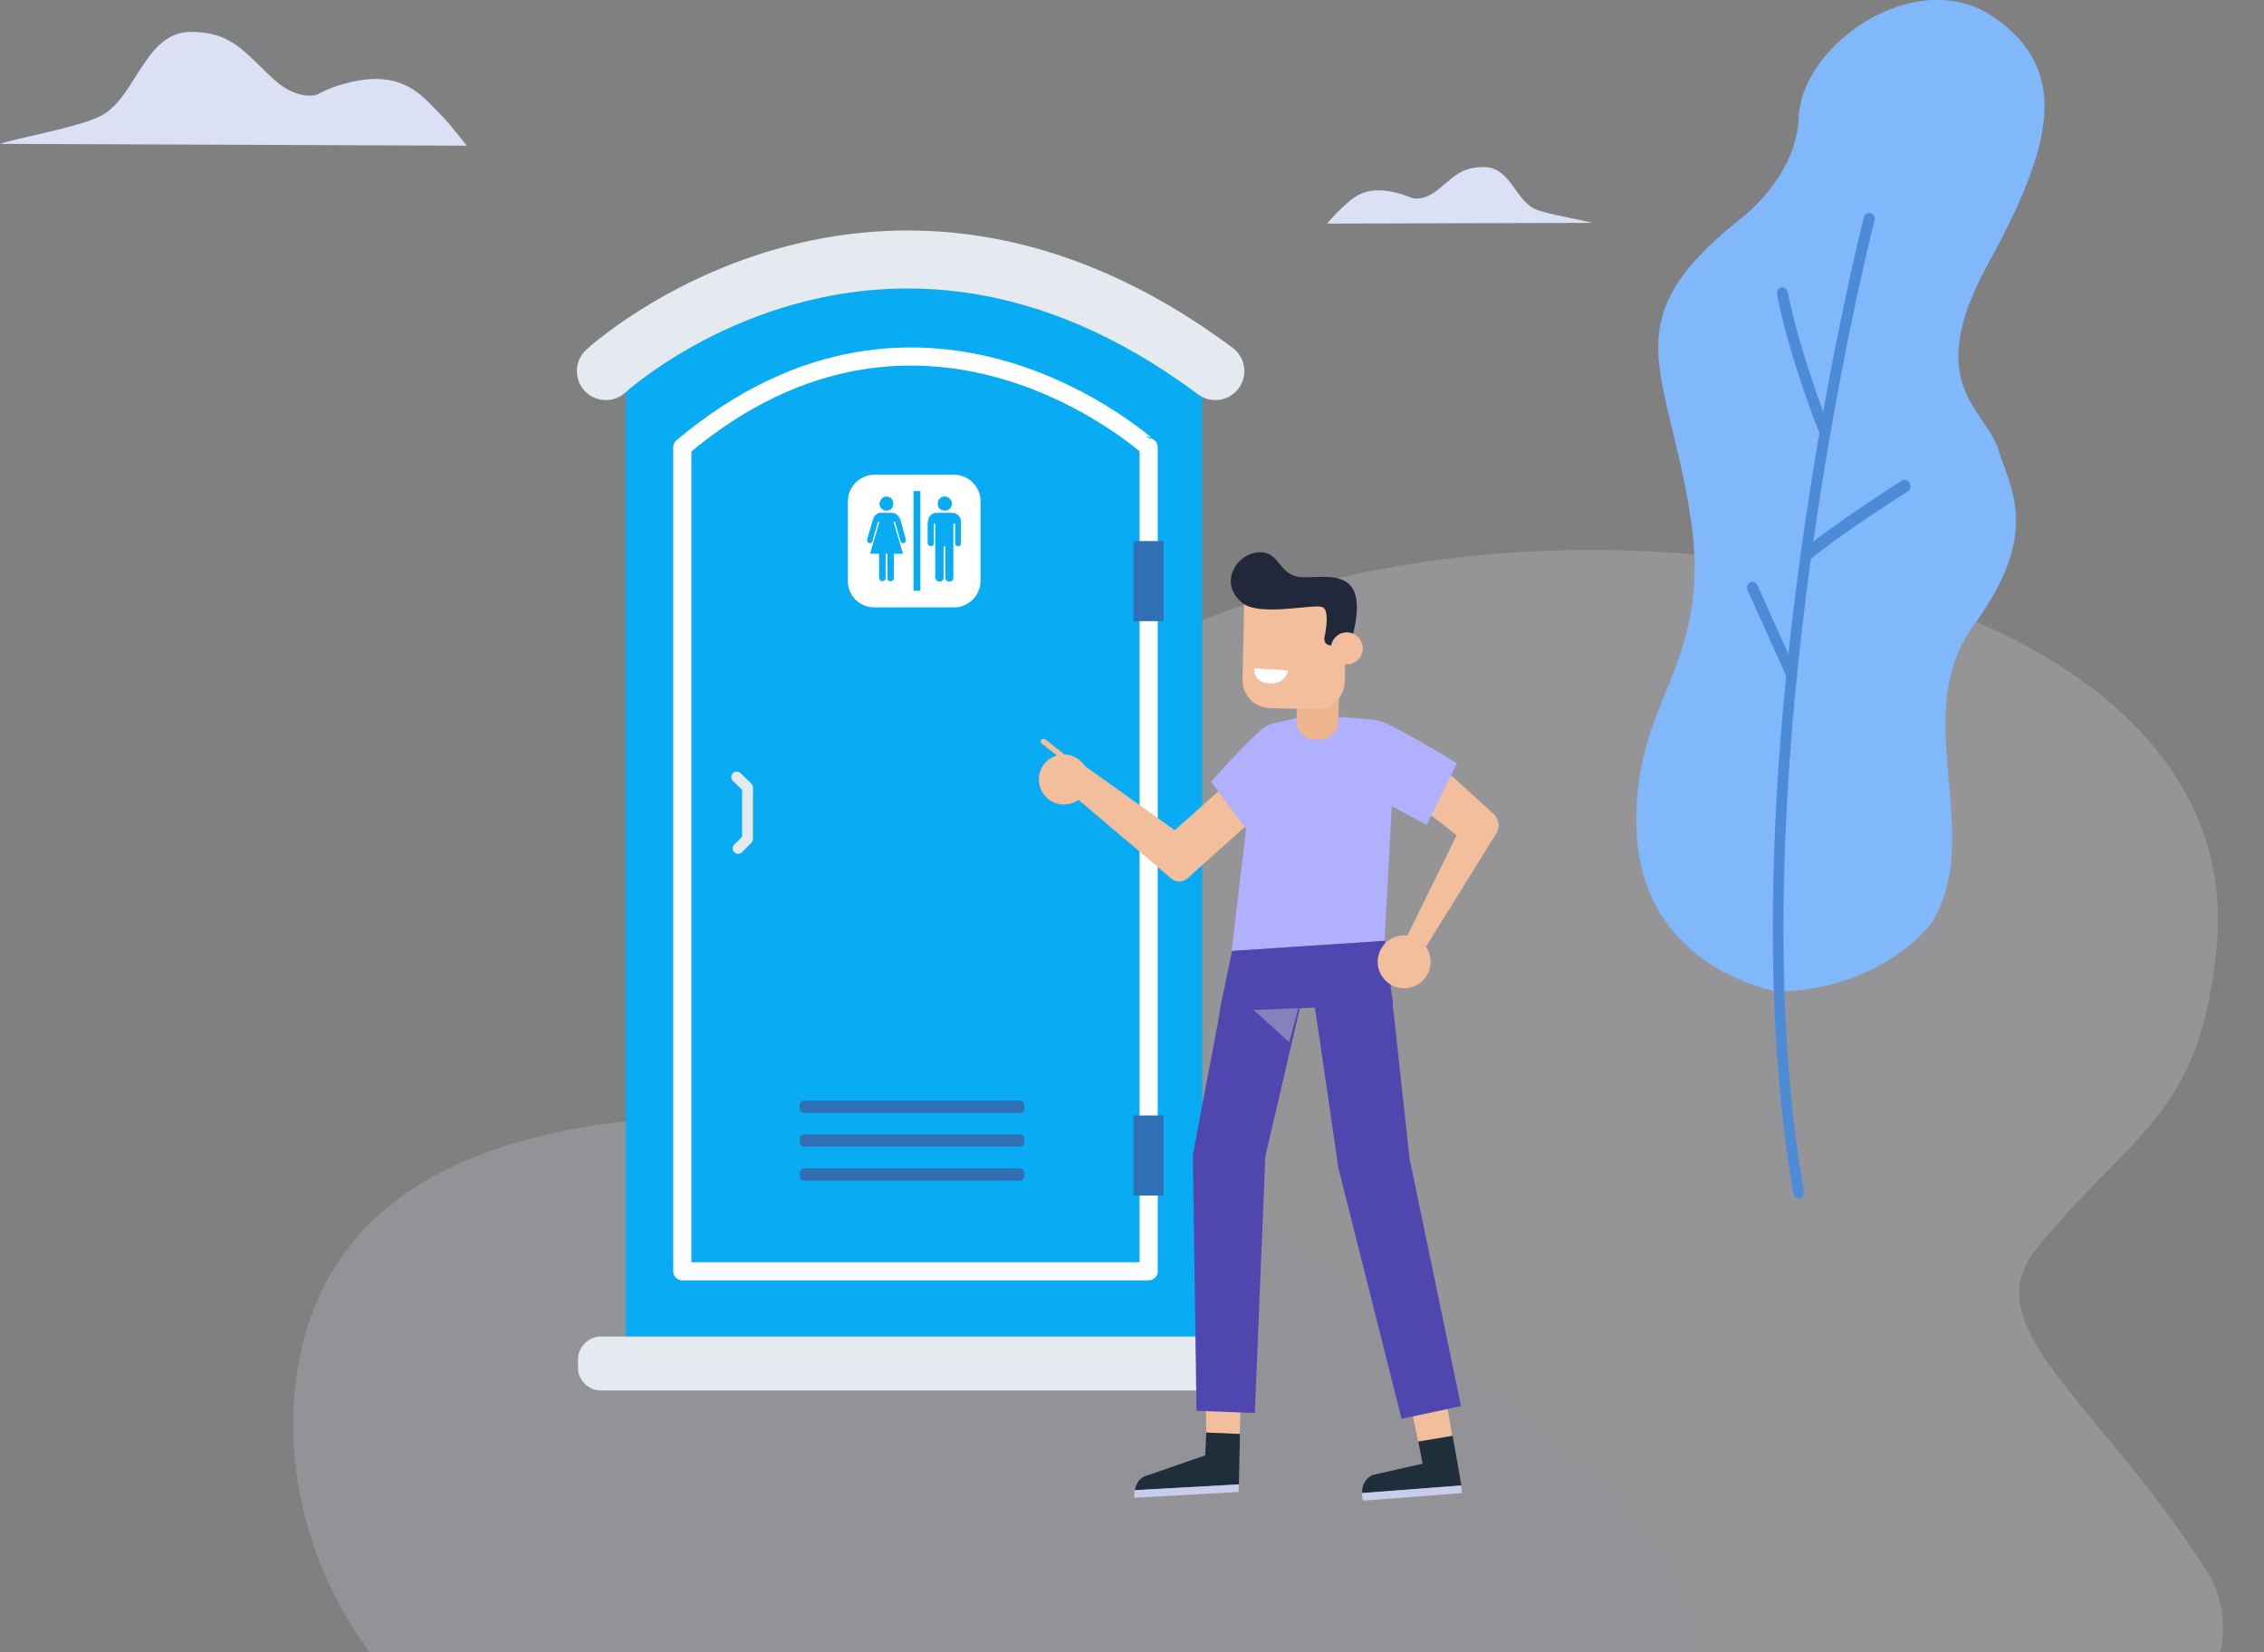 <?xml version="1.0" encoding="utf-8"?>
<!-- Generator: Adobe Illustrator 19.0.0, SVG Export Plug-In . SVG Version: 6.00 Build 0)  -->
<svg version="1.1" id="Layer_1" xmlns="http://www.w3.org/2000/svg" xmlns:xlink="http://www.w3.org/1999/xlink" x="0px" y="0px"
	 viewBox="14 193 624.8 455.9" style="enable-background:new 14 193 624.8 455.9;" xml:space="preserve">
<rect x="14" y="193" width="624.8" height="455.9" fill="#808080" stroke="none"/>
<style type="text/css">
	.st0{fill:none;}
	.st1{opacity:0.2;}
	.st2{clip-path:url(#SVGID_2_);}
	.st3{fill:#E9EBFB;}
	.st4{clip-path:url(#SVGID_4_);fill:#E0E2F5;}
	.st5{fill:#09ACF2;}
	.st6{fill:none;stroke:#FFFFFF;stroke-width:5;stroke-linecap:round;stroke-linejoin:round;stroke-miterlimit:10;}
	.st7{fill:none;stroke:#E4EAEF;stroke-width:16;stroke-linecap:round;stroke-miterlimit:10;}
	.st8{fill:#E4EAEF;}
	.st9{fill:#306FB4;}
	.st10{fill:#81B7FB;}
	.st11{fill:#4D8BD7;}
	.st12{fill:#F2BE9B;}
	.st13{fill:#B0B0FF;}
	.st14{fill:#5046AF;}
	.st15{opacity:0.44;fill:#CACACA;}
	.st16{fill:#1F2E3B;}
	.st17{fill:#C8CDEB;}
	.st18{fill:#EDB48D;}
	.st19{fill:#21283A;}
	.st20{fill:#FFFFFF;}
	.st21{fill:none;stroke:#F2BE9B;stroke-width:1.522;stroke-linecap:round;stroke-linejoin:round;stroke-miterlimit:10;}
	.st22{fill:none;stroke:#E4EAEF;stroke-width:3;stroke-linecap:round;stroke-linejoin:round;stroke-miterlimit:10;}
	.st23{fill:#DCE0F4;}
</style>
<g>
	<rect x="273.1" y="407.4" class="st0" width="80.4" height="20.4"/>
	<g class="st1">
		<defs>
			<rect id="SVGID_1_" x="78.4" y="335.5" class="st1" width="560.3" height="313.4"/>
		</defs>
		<clipPath id="SVGID_2_">
			<use xlink:href="#SVGID_1_"  style="overflow:visible;"/>
		</clipPath>
		<g class="st2">
			<path class="st3" d="M280.4,408.8c-7.9,9.3-14.5,18.1-7.2,27.4c3.6,4.6,10.1,8.8,17.9,15.9c34.3,31.1-3.5,47.1-47.9,47.8
				c-44.4,0.7-135.8-2.7-147.2,71.9c-6.5,42.1,10.6,143.6,236.1,166.3c203.2,20.5,320.9-64.8,290.7-111.9
				c-30.2-47.1-64.3-67-46.8-88.6c26.3-32.5,45.2-36.3,49.7-83.1C637.6,332.6,369.1,304.9,280.4,408.8z"/>
			<g>
				<defs>
					<path id="SVGID_3_" d="M280.4,408.8c-7.9,9.3-14.5,18.1-7.2,27.4c3.6,4.6,10.1,8.8,17.9,15.9c34.3,31.1-3.5,47.1-47.9,47.8
						c-44.4,0.7-135.8-2.7-147.2,71.9c-6.5,42.1,10.6,143.6,236.1,166.3c203.2,20.5,320.9-64.8,290.7-111.9
						c-30.2-47.1-64.3-67-46.8-88.6c26.3-32.5,45.2-36.3,49.7-83.1C637.6,332.6,369.1,304.9,280.4,408.8z"/>
				</defs>
				<clipPath id="SVGID_4_">
					<use xlink:href="#SVGID_3_"  style="overflow:visible;"/>
				</clipPath>
				<path class="st4" d="M264.3,371.7c0,0,26.9,80.4,87.8,148.7c30.8,34.5,183.1,109.3,108.5,158.7C107.1,913,80.7,555.7,80.7,555.7
					l97.2-158.2L264.3,371.7z"/>
			</g>
		</g>
	</g>
	<path class="st5" d="M186.7,301.3V564h159.1V301.3C345.8,301.3,269.5,218.7,186.7,301.3z"/>
	<path class="st6" d="M202.3,316.4v227.4h128.7V316.4C330.9,316.4,269.2,260.1,202.3,316.4z"/>
	<path class="st7" d="M181.2,295.4c0,0,75.3-69.3,168.2,0"/>
	<path class="st8" d="M353.5,576.7H179.9c-3.6,0-6.4-2.9-6.4-6.4v-2.1c0-3.6,2.9-6.4,6.4-6.4h173.6c3.6,0,6.4,2.9,6.4,6.4v2.1
		C360,573.9,357.1,576.7,353.5,576.7z"/>
	<rect x="326.8" y="342.3" class="st9" width="8.3" height="22.1"/>
	<path class="st9" d="M295.5,500.1h-59.6c-0.7,0-1.2-0.6-1.2-1.2v-1c0-0.7,0.6-1.2,1.2-1.2h59.6c0.7,0,1.2,0.6,1.2,1.2v1
		C296.7,499.5,296.2,500.1,295.5,500.1z"/>
	<path class="st9" d="M295.5,509.4h-59.6c-0.7,0-1.2-0.6-1.2-1.2v-1c0-0.7,0.6-1.2,1.2-1.2h59.6c0.7,0,1.2,0.6,1.2,1.2v1
		C296.7,508.9,296.2,509.4,295.5,509.4z"/>
	<path class="st9" d="M295.5,518.8h-59.6c-0.7,0-1.2-0.6-1.2-1.2v-1c0-0.7,0.6-1.2,1.2-1.2h59.6c0.7,0,1.2,0.6,1.2,1.2v1
		C296.7,518.2,296.2,518.8,295.5,518.8z"/>
	<rect x="223.3" y="407.3" class="st0" width="82.8" height="21"/>
	<rect x="326.8" y="500.8" class="st9" width="8.3" height="22.1"/>
	<g>
		<path class="st10" d="M504.9,466.6c-1.4,0-37.4-6.6-39.2-43.7c-1.8-37.1,21.1-45.1,14.9-86.7c-6.2-41.5-22.1-54.2,13.3-82.5
			c0,0,15.8-11.3,16.5-28.3c0.8-20.3,32.5-42.3,53.8-27.7c21.3,14.7,16.4,35.4-1.7,68.4c-18.1,33-0.5,39.8,3,51
			c3.5,11.2,11.7,23.1-6.8,48.4c-18.5,25.3,3.8,58.4-12,82.7C546.8,448.2,532.9,466.1,504.9,466.6z"/>
		<g>
			<path class="st11" d="M510.7,523.6c0.8-0.2,1.3-1,1.1-1.9c-19.8-114.1,19.1-266.3,19.5-267.8c0.2-0.9-0.2-1.8-1-2.1
				c-0.8-0.3-1.6,0.2-1.9,1.1c-0.4,1.5-39.4,154.5-19.5,269.3C509,523.2,509.8,523.8,510.7,523.6
				C510.7,523.7,510.7,523.6,510.7,523.6z"/>
			<path class="st11" d="M518,313.8c0.1,0,0.2,0,0.2-0.1c0.8-0.3,1.1-1.3,0.8-2.2c-0.1-0.2-8.2-20.6-11.6-37.8
				c-0.2-0.9-1-1.5-1.8-1.4c-0.8,0.1-1.3,1-1.2,1.9c3.4,17.6,11.7,38.3,11.8,38.5C516.6,313.6,517.3,314,518,313.8z"/>
			<path class="st11" d="M512.9,347.8c0.2,0,0.4-0.1,0.6-0.3c7.6-6.6,26.8-18.8,27-18.9c0.7-0.5,0.9-1.5,0.5-2.3
				c-0.4-0.8-1.4-1.1-2.1-0.7c-0.8,0.5-19.5,12.4-27.3,19.2c-0.6,0.6-0.7,1.6-0.2,2.4C511.8,347.7,512.4,347.9,512.9,347.8z"/>
			<path class="st11" d="M508.8,380.8c0.1,0,0.2-0.1,0.3-0.1c0.7-0.4,1-1.4,0.7-2.2l-10.8-24c-0.4-0.8-1.3-1.2-2-0.8
				c-0.7,0.4-1,1.4-0.7,2.2l10.8,24C507.4,380.6,508.1,381,508.8,380.8z"/>
		</g>
	</g>
	<path class="st12" d="M407.1,416.5l8.9,7l-14.7,29.9l4.2,4.1l21.6-34.8c0.9-1.7,0.5-3.9-1-5.2l-11.8-10.7L407.1,416.5z"/>
	<path class="st12" d="M353,408.9l-14.8,13.2L313,404.1l-6.1,5.6l30.1,25.5c1.3,1.4,3.4,1.4,4.8,0.1l17.6-15.8L353,408.9z"/>
	<path class="st13" d="M364.1,393.1c0,0-1.2-0.8-15.9,15.6l11.4,15.3l6.7-7.4L364.1,393.1z"/>
	<path class="st13" d="M376,390.2l-10.2,2.3c-2.7,0.6-4.8,2.8-5.1,5.6l-6.8,57.3l42.2-2.8l2.9-54c0.2-3.6-2.5-6.7-6-7L376,390.2z"/>
	<polygon class="st12" points="414.8,589.2 411.7,571.8 401.6,573.1 405.4,590.8 	"/>
	<polygon class="st12" points="356.1,588.7 356.8,570.4 346.6,570.1 346.9,588.3 	"/>
	<polygon class="st14" points="354,455.4 350.5,472.3 398.4,470 396.2,452.6 	"/>
	<polygon class="st14" points="374,465.7 363.2,512.1 360.3,582.9 344.2,582.3 343.2,511.7 351.5,467.8 	"/>
	<polygon class="st15" points="372.3,471.2 360,471.7 369.8,480.6 	"/>
	<polygon class="st14" points="398.1,467.7 403,512.7 417.2,581 400.8,584.5 383.4,515.5 376.1,465.7 	"/>
	<g>
		<path class="st16" d="M346.9,588.3l9.3,0.4l-0.3,13.9l-28.7,1.6l0,0c0.3-2.2,1.7-3.8,3.8-4.2l15.6-5.4L346.9,588.3z"/>
		<polygon class="st17" points="355.9,602.6 327.1,604.2 327,606.3 355.8,604.7 		"/>
	</g>
	<g>
		<path class="st16" d="M405.4,590.8l9.5-1.6l2.4,13.7l-27.4,2.1l0,0c-0.1-2.2,1-4.1,2.9-5l13.8-3.1L405.4,590.8z"/>
		<polygon class="st17" points="417.2,602.9 389.8,605 390.1,607.1 417.5,605 		"/>
	</g>
	<g>
		<path class="st18" d="M377.9,397.1l-1.1,0c-2.9-0.1-5.1-2.5-5-5.4l0.7-19.7l11.5,0.5l-0.7,19.6C383.3,395,380.8,397.2,377.9,397.1
			z"/>
		<g>
			<path class="st12" d="M377.2,388.7l-12.7-0.3c-4.3-0.1-7.7-3.6-7.6-7.9l0.5-22.9l28.2,0.7l-0.5,22.9
				C385,385.4,381.5,388.8,377.2,388.7z"/>
			<path class="st19" d="M385.2,371.1l-4,0c-1.1,0-1.9-1-1.7-2.1c0.6-2.9,1.3-7.9-0.6-8.5c-2.7-0.9-17.1,2.7-22-1.1
				c-6.8-5.4-1.7-13.7,4.5-14c6.2-0.3,5.2,6.9,12.5,6.9c7.3,0,18.3-2.7,13.3,16.5L385.2,371.1z"/>
			<circle class="st12" cx="385.7" cy="371.9" r="4.4"/>
			<path class="st20" d="M360.1,377.4l9.4,0.6c0,0-0.7,4.2-5.8,3.5C359.8,381,360.1,377.4,360.1,377.4z"/>
		</g>
	</g>
	<path class="st13" d="M394.9,392c0,0,2.3,0.2,21.2,11.6l-8.4,17l-11.1-5.9L394.9,392z"/>
	<circle class="st12" cx="307.6" cy="408.1" r="6.9"/>
	<line class="st21" x1="312" y1="405.5" x2="302" y2="397.6"/>
	<circle class="st12" cx="401.5" cy="458.4" r="7.3"/>
	<polyline class="st22" points="217.3,407.4 220.3,410.3 220.3,424.5 217.7,427.1 	"/>
	<g>
		<path class="st20" d="M255.3,360.6h22c4,0,7.3-3.3,7.3-7.3v-22c0-4-3.3-7.3-7.3-7.3h-22c-4,0-7.3,3.3-7.3,7.3v22
			C247.9,357.3,251.2,360.6,255.3,360.6L255.3,360.6z M273.3,330.6c0.4-0.4,0.8-0.6,1.4-0.6c0.5,0,1,0.2,1.4,0.6
			c0.4,0.4,0.6,0.8,0.6,1.4c0,0.6-0.2,1-0.6,1.4c-0.4,0.4-0.8,0.5-1.4,0.5c-0.5,0-1-0.2-1.4-0.5c-0.4-0.4-0.5-0.8-0.5-1.4
			C272.8,331.5,272.9,331,273.3,330.6L273.3,330.6z M270.1,336.9c0-0.7,0.3-1.2,0.7-1.7c0.5-0.5,1.1-0.7,1.7-0.7h4.3
			c0.7,0,1.3,0.3,1.7,0.7c0.5,0.5,0.7,1.1,0.7,1.7v6c0,0.2-0.1,0.4-0.2,0.6c-0.2,0.2-0.3,0.2-0.6,0.2c-0.2,0-0.4-0.1-0.6-0.2
			c-0.2-0.2-0.2-0.4-0.2-0.6v-5.4h-0.5v14.9c0,0.3-0.1,0.6-0.3,0.8c-0.2,0.2-0.5,0.3-0.8,0.3c-0.3,0-0.6-0.1-0.8-0.3
			c-0.2-0.2-0.3-0.5-0.3-0.8v-8.6h-0.5v8.6c0,0.3-0.1,0.6-0.3,0.8c-0.2,0.2-0.5,0.3-0.8,0.3c-0.3,0-0.6-0.1-0.8-0.3
			c-0.2-0.2-0.4-0.5-0.4-0.8v-14.9h-0.4v5.4c0,0.2-0.1,0.4-0.2,0.6c-0.2,0.2-0.4,0.2-0.6,0.2c-0.2,0-0.4-0.1-0.6-0.2
			c-0.2-0.2-0.3-0.4-0.3-0.6V336.9z M266.1,328.5h1.9V356h-1.9V328.5z M257.3,330.6c0.4-0.4,0.9-0.6,1.4-0.6c0.5,0,1,0.2,1.3,0.6
			c0.4,0.4,0.5,0.8,0.5,1.4c0,0.6-0.2,1-0.5,1.4c-0.4,0.4-0.8,0.5-1.3,0.5c-0.6,0-1-0.2-1.4-0.5c-0.4-0.4-0.6-0.8-0.6-1.4
			C256.8,331.5,257,331,257.3,330.6L257.3,330.6z M253.3,341.9c0-0.1,0.1-0.3,0.2-0.7c0.1-0.4,0.2-0.8,0.4-1.4
			c0.2-0.5,0.3-1.1,0.5-1.8c0.2-0.6,0.4-1.3,0.6-1.8c0.1-0.5,0.4-0.9,0.8-1.2c0.4-0.4,0.9-0.5,1.3-0.5h3.1c0.5,0,0.9,0.2,1.3,0.5
			c0.4,0.4,0.7,0.8,0.9,1.2c0.2,0.6,0.4,1.2,0.5,1.8c0.2,0.6,0.4,1.2,0.5,1.8c0.2,0.5,0.3,1,0.4,1.4c0.1,0.4,0.2,0.6,0.2,0.7l0,0.2
			c0,0.4-0.2,0.6-0.5,0.7l-0.2,0.1c-0.4,0-0.6-0.2-0.8-0.6c0-0.1-0.1-0.5-0.3-1.1c-0.2-0.6-0.3-1.2-0.5-1.8
			c-0.2-0.6-0.4-1.4-0.7-2.4h-0.4l2.6,8.8h-2.5v6.7c0,0.3-0.1,0.5-0.3,0.6c-0.2,0.2-0.4,0.3-0.6,0.3c-0.3,0-0.5-0.1-0.7-0.3
			c-0.2-0.2-0.2-0.4-0.2-0.6v-6.7h-0.5v6.7c0,0.3-0.1,0.5-0.2,0.6c-0.2,0.2-0.4,0.3-0.6,0.3c-0.3,0-0.5-0.1-0.7-0.3
			c-0.2-0.2-0.3-0.4-0.3-0.6v-6.7h-2.5l2.6-8.8h-0.4c-0.3,1-0.5,1.8-0.7,2.4c-0.2,0.6-0.4,1.2-0.5,1.8c-0.2,0.6-0.3,0.9-0.3,1.1
			c-0.1,0.4-0.4,0.6-0.8,0.6l-0.2-0.1c-0.4-0.1-0.5-0.4-0.5-0.7C253.3,342,253.3,342,253.3,341.9L253.3,341.9z M253.3,341.9"/>
	</g>
	<path class="st20" d="M586.5,595.8"/>
	<path class="st23" d="M142.8,233.2c0,0-4.6-6-7.4-8.8c-5.1-5-10.9-13.8-29.5-7.3c-1.4,0.5-2.9,1.2-4.2,1.9
		c-1.6,0.8-6.7,0.8-11.9-3.9c-8.3-7.5-11.5-13.2-22.9-13.3c-13.2-0.2-15.3,18.6-25.5,23.4c-6.5,3.1-23.7,6.1-27.3,7.5L142.8,233.2z"
		/>
	<path class="st23" d="M380.2,254.7c0,0,2.6-3,4.2-4.4c2.9-2.5,6.2-6.9,16.8-3.6c0.8,0.3,1.6,0.6,2.4,0.9c0.9,0.4,3.8,0.4,6.8-1.9
		c4.7-3.7,6.6-6.6,13-6.6c7.5-0.1,8.7,9.3,14.5,11.7c3.7,1.5,13.5,3,15.5,3.7L380.2,254.7z"/>
</g>
</svg>
